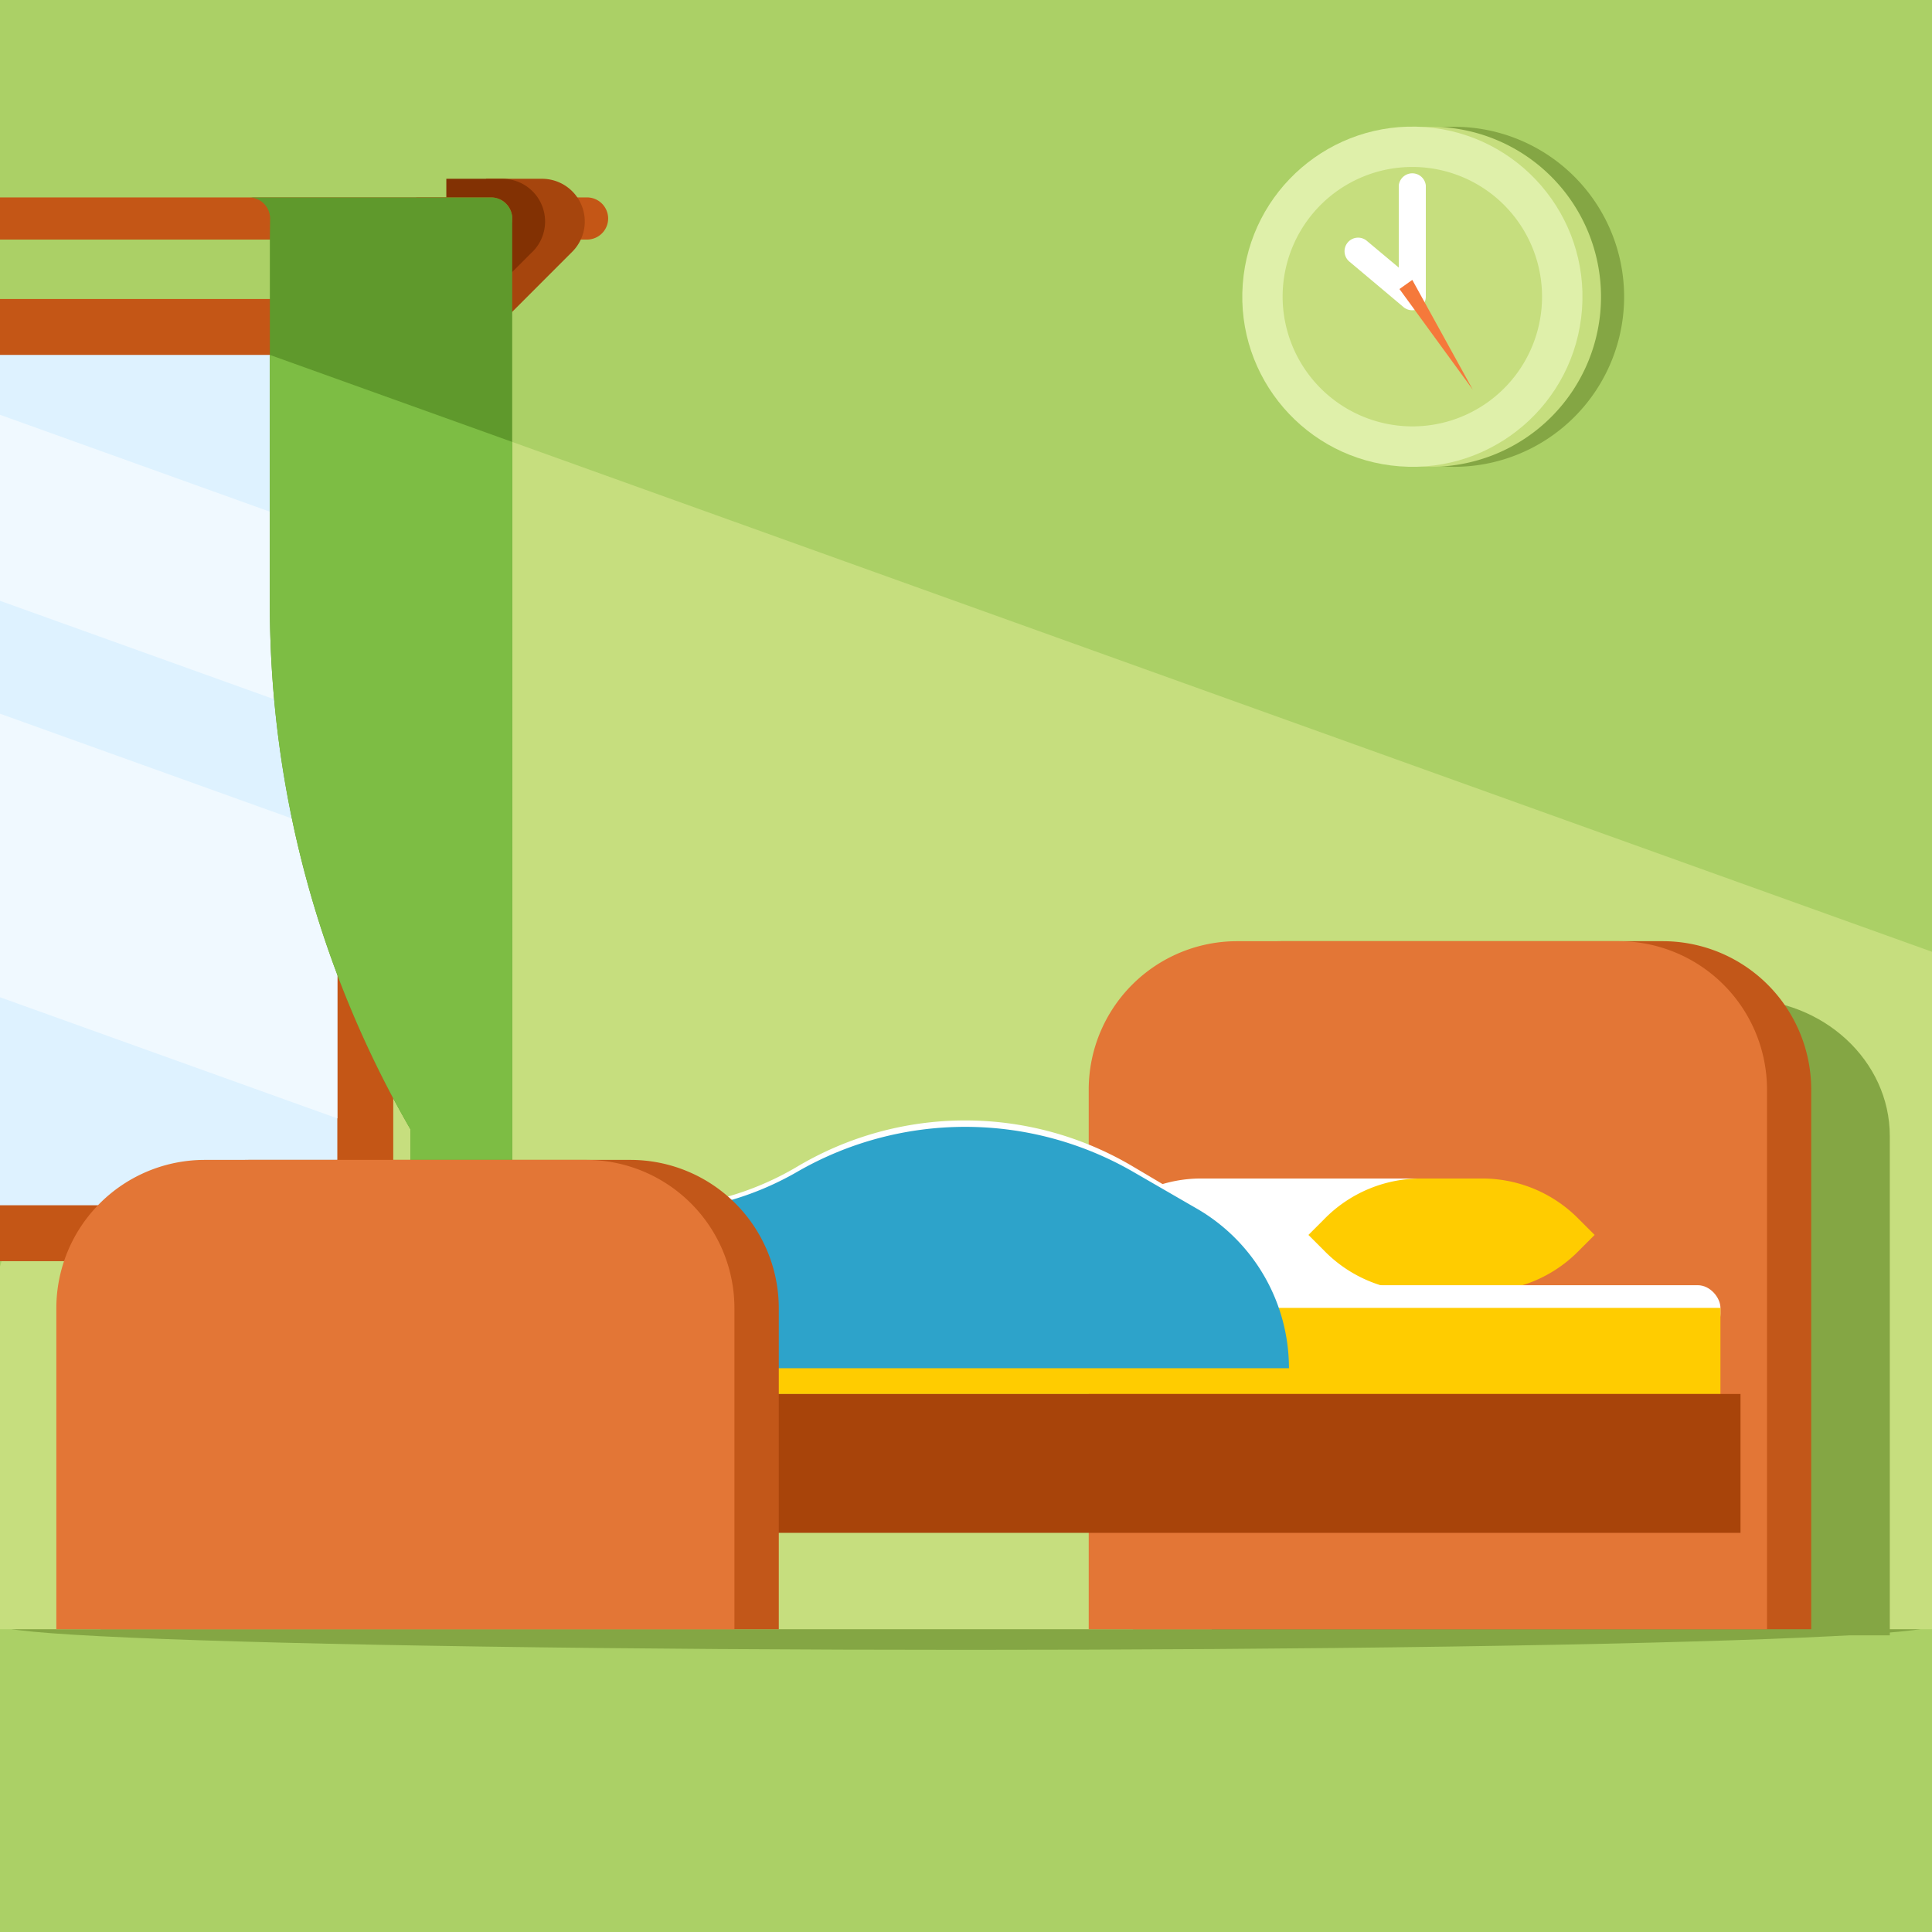 <svg id="publicdomainvectors.org" xmlns="http://www.w3.org/2000/svg" viewBox="0 0 500 500"><defs><style>.cls-1{fill:#abd066;}.cls-12,.cls-2{fill:#84a644;}.cls-3{fill:#c6de7e;}.cls-10,.cls-11,.cls-12,.cls-13,.cls-14,.cls-15,.cls-16,.cls-19,.cls-22,.cls-3,.cls-6,.cls-7,.cls-8,.cls-9{fill-rule:evenodd;}.cls-4,.cls-7{fill:#c45616;}.cls-5{fill:#def2ff;}.cls-6{fill:#f0f9ff;}.cls-8{fill:#a6450d;}.cls-9{fill:#823103;}.cls-10{fill:#5f992c;}.cls-11{fill:#7dbd44;}.cls-13{fill:#c25719;}.cls-14{fill:#e37636;}.cls-15,.cls-17{fill:#fff;}.cls-16,.cls-18{fill:#fc0;}.cls-19{fill:#2da3ca;}.cls-20{fill:#a8440a;}.cls-21{fill:#dff0aa;}.cls-22{fill:#f5793b;}</style></defs><title>bedroom</title><rect class="cls-1" width="500" height="500"/><ellipse class="cls-2" cx="250" cy="420.64" rx="250" ry="6.34"/><polygon class="cls-3" points="500 246.32 500 421.64 0 421.64 0 327.79 69.84 91.85 500 246.32"/><rect class="cls-4" y="77.38" width="101.77" height="249.01"/><rect class="cls-5" y="91.85" width="87.3" height="220.07"/><path class="cls-6" d="M87.31,138.7v48.14L0,155.49V107.35L87.31,138.7Zm0,77.35L0,184.7v73.39l87.31,31.35Z"/><path class="cls-7" d="M107.74,51.09h44.19a5.48,5.48,0,0,1,5.46,5.46h0A5.47,5.47,0,0,1,151.93,62H107.74Z"/><path class="cls-8" d="M148.09,65.16,125.81,87.45h-10.3l10.3-41.18h14.46a11.06,11.06,0,0,1,7.82,18.89Z"/><path class="cls-9" d="M137.8,65.16,115.51,87.45V46.27H130a11.06,11.06,0,0,1,7.82,18.89Z"/><path class="cls-7" d="M0,51.09H127.11a5.47,5.47,0,0,1,5.45,5.46h0A5.46,5.46,0,0,1,127.11,62H0Z"/><path class="cls-10" d="M69.84,62v94.45a271.62,271.62,0,0,0,36.39,135.82V400h26.33V55.76h-.05a5.49,5.49,0,0,0-5.4-4.67H64.44a5.48,5.48,0,0,1,5.46,5.46h0Z"/><path class="cls-11" d="M69.84,91.85v64.6a271.62,271.62,0,0,0,36.39,135.82V400h26.33V114.37Z"/><path class="cls-12" d="M351.89,258.59h98.89c21.07,0,38.3,15.94,38.3,35.41V423.22H313.59V294C313.59,274.53,330.83,258.59,351.89,258.59Z"/><path class="cls-13" d="M331.54,243.58h98.9a38.42,38.42,0,0,1,38.3,38.3V421.64H293.25V281.88A38.41,38.41,0,0,1,331.54,243.58Z"/><path class="cls-14" d="M320.06,243.58H419a38.41,38.41,0,0,1,38.3,38.3V421.64H281.76V281.88A38.42,38.42,0,0,1,320.06,243.58Z"/><path class="cls-15" d="M311.33,305h64.32a35,35,0,0,1,25.6,10.6l4,4-4,4a35,35,0,0,1-25.6,10.6H311.33a34.94,34.94,0,0,1-25.59-10.6l-4-4,4-4A34.94,34.94,0,0,1,311.33,305Z"/><path class="cls-16" d="M368.21,305H383.1a35,35,0,0,1,25.59,10.6l4,4-4,4a35,35,0,0,1-25.59,10.6H368.21a34.94,34.94,0,0,1-25.59-10.6l-4-4,4-4A34.94,34.94,0,0,1,368.21,305Z"/><path class="cls-15" d="M119.06,312.61h48.38a76.33,76.33,0,0,0,38.89-10.69,85,85,0,0,1,86.92,0l16.47,9.76a49.24,49.24,0,0,1,23.86,42.41H153.64Z"/><rect class="cls-17" x="167.44" y="332.61" width="277.81" height="13.3" rx="5.87" ry="5.87"/><rect class="cls-18" x="167.44" y="338.48" width="277.81" height="22.29"/><path class="cls-19" d="M119.06,313.69h48.38a77.78,77.78,0,0,0,38.89-10.43,87,87,0,0,1,86.92,0l16.47,9.52a47.71,47.71,0,0,1,23.86,41.31H153.64Z"/><rect class="cls-20" x="191.47" y="360.76" width="258.97" height="35.94"/><path class="cls-13" d="M64.36,300.18h98.89a38.41,38.41,0,0,1,38.3,38.3v83.16H26.06V338.48A38.41,38.41,0,0,1,64.36,300.18Z"/><path class="cls-14" d="M52.88,300.18h98.89a38.41,38.41,0,0,1,38.3,38.3v83.16H14.58V338.48A38.41,38.41,0,0,1,52.88,300.18Z"/><path class="cls-12" d="M376.32,120.81a44,44,0,1,0-44-44A44.11,44.11,0,0,0,376.32,120.81Z"/><path class="cls-3" d="M370.34,120.81a44,44,0,1,0-44-44A44.11,44.11,0,0,0,370.34,120.81Z"/><circle class="cls-21" cx="365.5" cy="76.78" r="44.02" transform="translate(261.68 435.54) rotate(-85.72)"/><path class="cls-3" d="M365.5,110.35a33.57,33.57,0,1,0-33.56-33.57A33.63,33.63,0,0,0,365.5,110.35Z"/><path class="cls-15" d="M362,48a3.52,3.52,0,0,1,7,0V76.78a3.52,3.52,0,0,1-5.93,2.56L349.34,67.8a3.51,3.51,0,1,1,4.5-5.38L362,69.25Z"/><polygon class="cls-22" points="362.18 74.8 381.15 100.84 365.5 72.44 362.18 74.8"/></svg>
